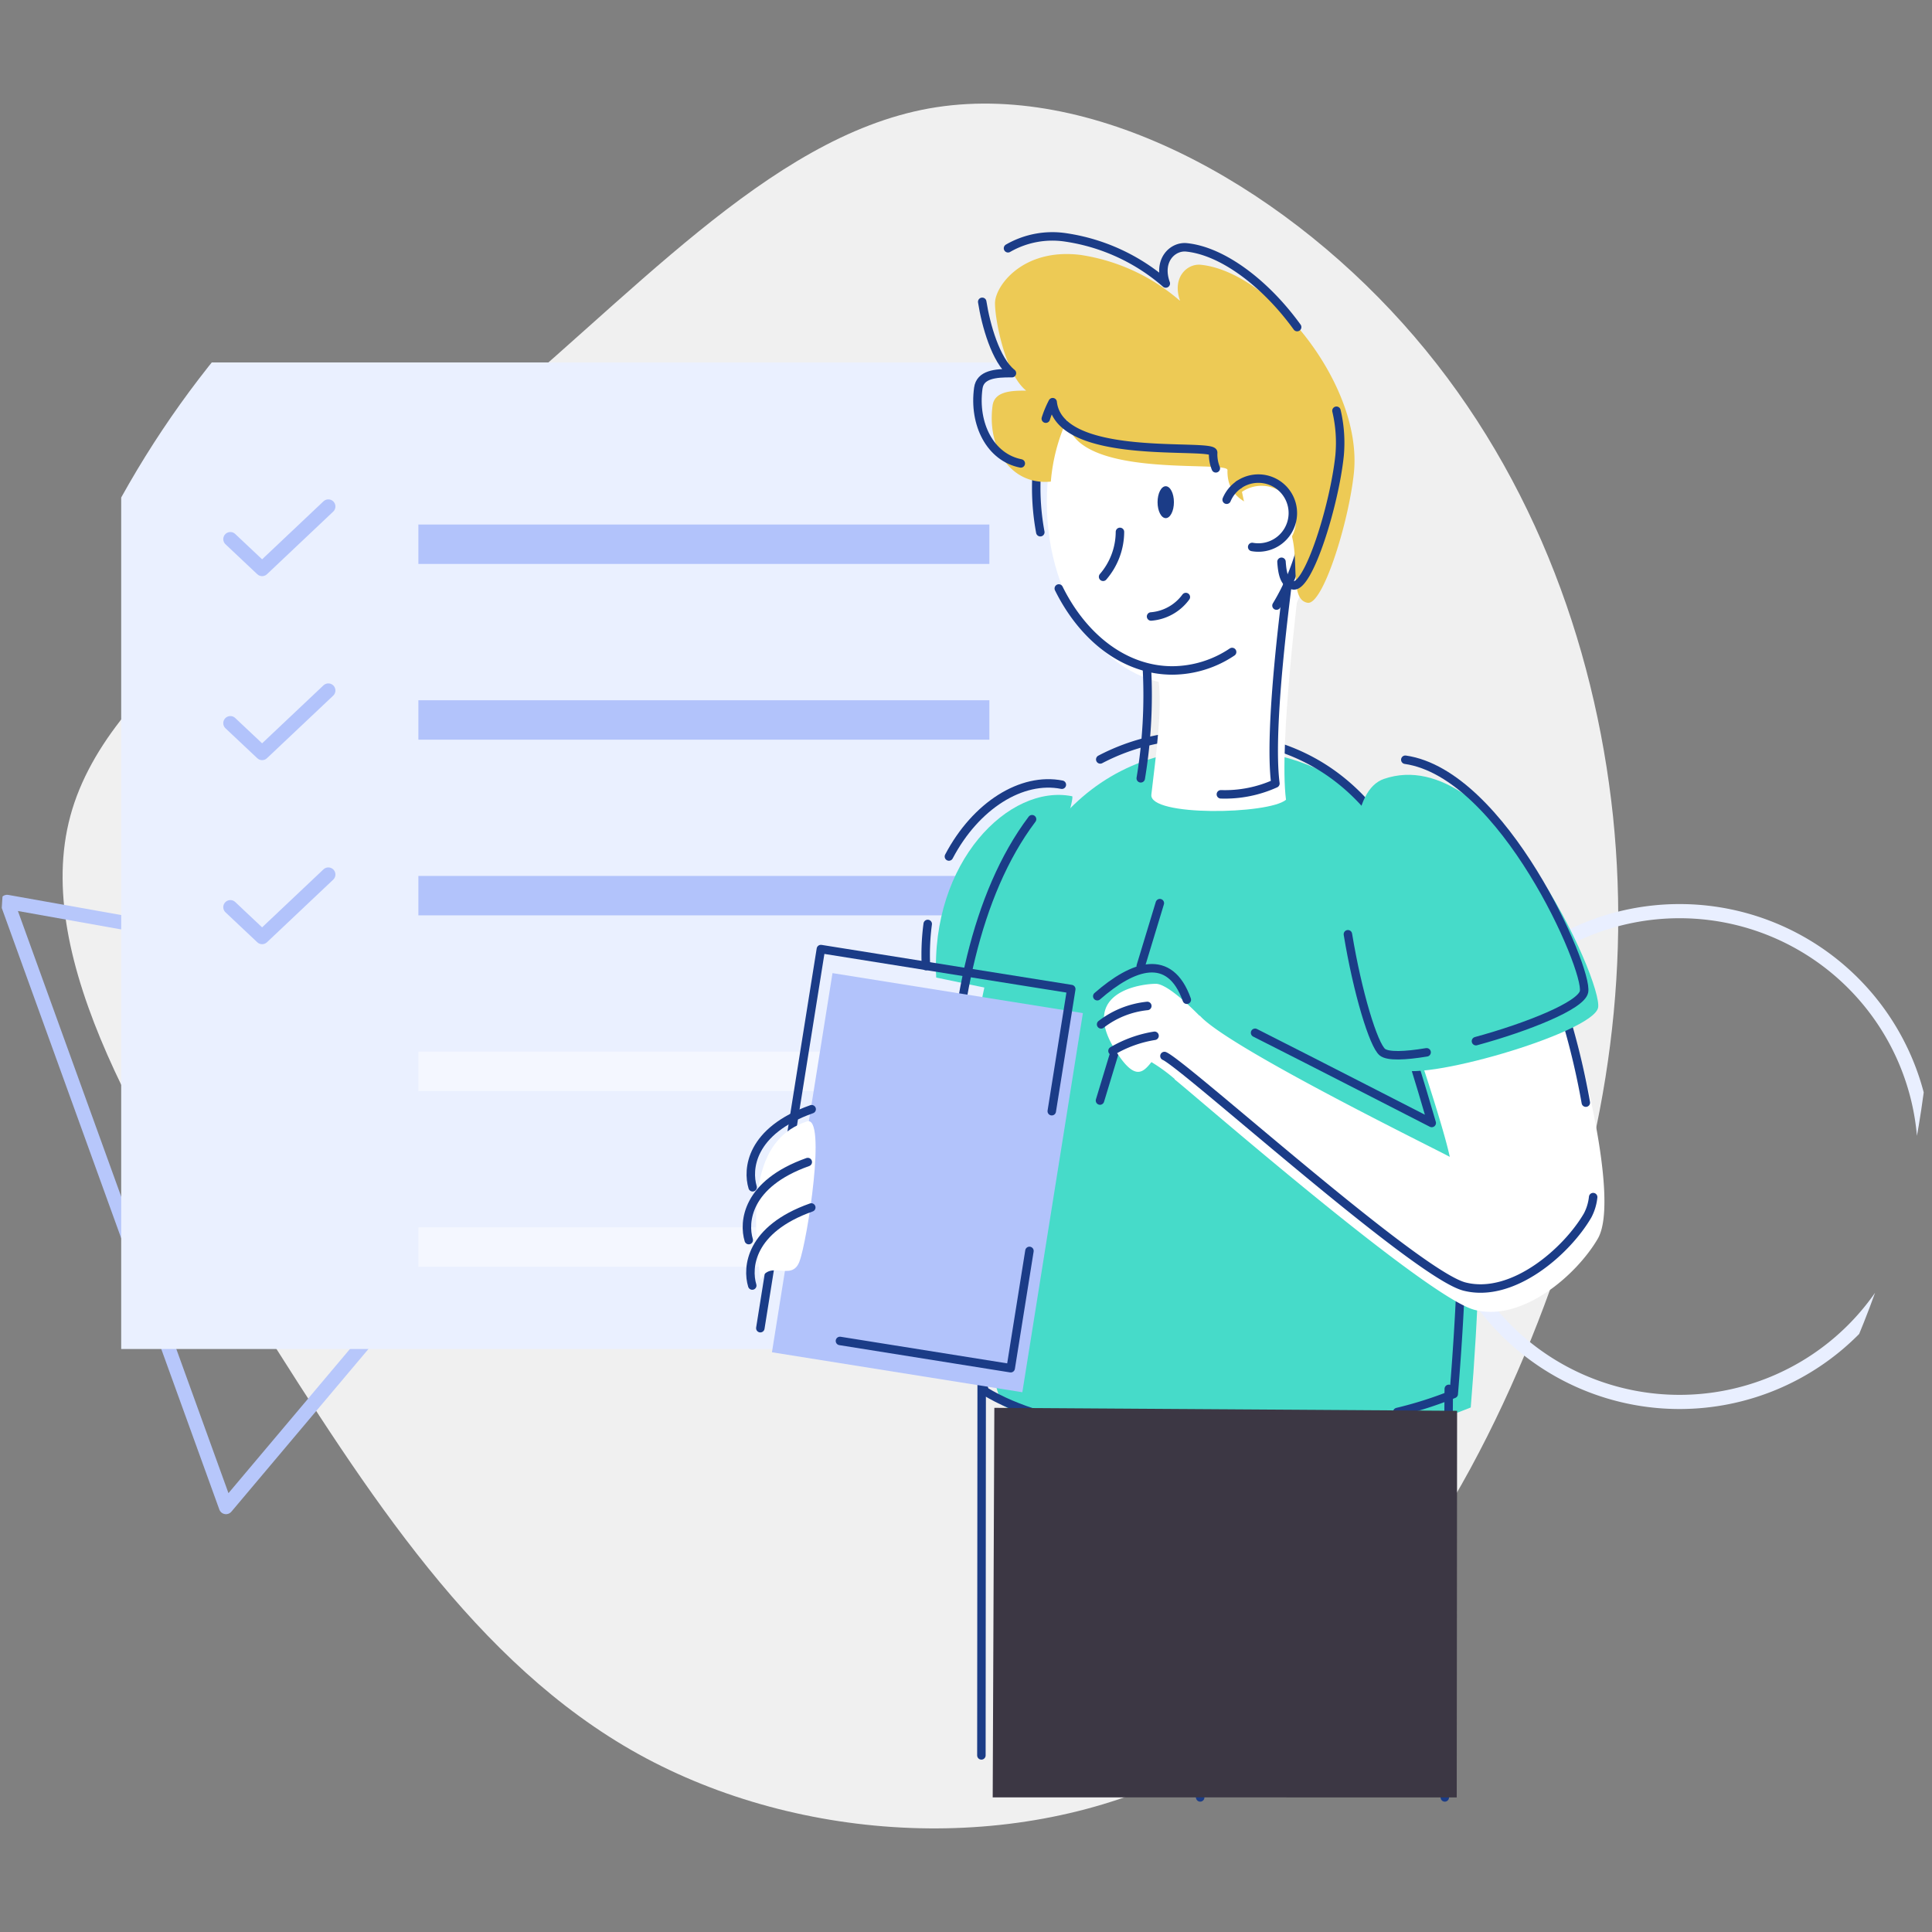 <svg xmlns="http://www.w3.org/2000/svg" xmlns:xlink="http://www.w3.org/1999/xlink" width="130" height="130" viewBox="0 0 130 130"><rect x="0" y="0" width="130" height="130" fill="#808080" stroke="none"/><defs><clipPath id="a"><circle cx="65" cy="65" r="65" transform="translate(260 8677)" fill="#fff" stroke="#707070" stroke-width="1"/></clipPath></defs><g transform="translate(-260 -8677)" clip-path="url(#a)"><g transform="translate(260 8683.971)"><path d="M94.39,14.788c8.483,9.453,12.9,21.387,14.146,33.164,1.218,11.776-.745,23.418-5.506,35.172-4.738,11.731-12.273,23.576-23.35,29.148-11.1,5.572-25.764,4.85-36.729-1.218-10.939-6.069-18.2-17.507-25.672-29.351S2.117,57.607,4.735,47.929s15.522-16.761,26.6-25.764C42.41,13.186,51.638,2.289,62.511.326,73.386-1.614,85.907,5.335,94.39,14.788Z" fill="#f0f0f0"/><path d="M15.206,94.438,7.841,74.077.477,53.715l21.316,3.8,21.316,3.8L29.157,77.88Z" fill="none" stroke="#b7c7fb" stroke-linecap="round" stroke-linejoin="round" stroke-width="0.953"/><path d="M8.155,17.418H77.1V83.8H8.155Z" fill="#eaf0ff" fill-rule="evenodd"/><path d="M28.152,28.324H66.573v2.652H28.152Z" fill="#b2c3fb" fill-rule="evenodd"/><path d="M28.152,40.147H66.573V42.8H28.152Z" fill="#b2c3fb" fill-rule="evenodd"/><path d="M28.152,51.97H66.573v2.652H28.152Z" fill="#b2c3fb" fill-rule="evenodd"/><path d="M22.093,27.108l-4.456,4.211L15.5,29.305" fill="none" stroke="#b2c3fb" stroke-linecap="round" stroke-linejoin="round" stroke-width="0.953"/><path d="M22.093,39.491,17.637,43.7,15.5,41.688" fill="none" stroke="#b2c3fb" stroke-linecap="round" stroke-linejoin="round" stroke-width="0.953"/><path d="M22.093,51.873l-4.456,4.211L15.5,54.07" fill="none" stroke="#b2c3fb" stroke-linecap="round" stroke-linejoin="round" stroke-width="0.953"/><path d="M28.152,63.793H66.573v2.652H28.152Z" fill="#f4f7ff" fill-rule="evenodd"/><path d="M28.152,75.616H66.573v2.652H28.152Z" fill="#f4f7ff" fill-rule="evenodd"/><path d="M96.5,70.85a16.512,16.512,0,1,1,16.512,16.512A16.512,16.512,0,0,1,96.5,70.85Z" fill="none" stroke="#e9efff" stroke-linecap="round" stroke-linejoin="round" stroke-width="0.953"/><path d="M72.139,46.606c-4.242-.847-9.514,4.422-9.145,12.2l5.118,1.063S72.508,46.68,72.139,46.606Z" fill="#46dbc9" fill-rule="evenodd"/><path d="M62.424,55.2a15.6,15.6,0,0,0-.118,2.834" fill="none" stroke="#1b3c87" stroke-linecap="round" stroke-linejoin="round" stroke-width="0.57"/><path d="M71.45,45.831c-2.686-.536-5.786,1.38-7.6,4.831" fill="none" stroke="#1b3c87" stroke-linecap="round" stroke-linejoin="round" stroke-width="0.57"/><path d="M81.978,43.425c16.014,0,19.112,18.516,16.985,44.309-6.943,2.912-24,4.4-31.543-.187C63.873,77.619,61.814,43.425,81.978,43.425Z" fill="#46dbc9" fill-rule="evenodd"/><path d="M70.438,26.812c0-6.795,4.1-12.3,9.164-12.3s9.163,5.508,9.163,12.3-4.1,12.3-9.163,12.3S70.438,33.607,70.438,26.812Z" fill="#fff" fill-rule="evenodd"/><path d="M77.89,26.82c0-.594.246-1.074.55-1.074s.55.481.55,1.074-.246,1.073-.55,1.073S77.89,27.413,77.89,26.82Z" fill="#1b3c87" fill-rule="evenodd"/><path d="M75.359,28.819a4.655,4.655,0,0,1-1.134,3.021" fill="none" stroke="#1b3c87" stroke-linecap="round" stroke-linejoin="round" stroke-width="0.57"/><path d="M77.453,34.511a3.214,3.214,0,0,0,2.34-1.309" fill="none" stroke="#1b3c87" stroke-linecap="round" stroke-linejoin="round" stroke-width="0.57"/><path d="M94.678,63.171c.518,1.48,1.66,5.421,1.66,5.421s-8.086-4.15-11.887-6.069" fill="none" stroke="#1b3c87" stroke-linecap="round" stroke-linejoin="round" stroke-width="0.57"/><path d="M74.981,63.9l-.965,3.183" fill="none" stroke="#1b3c87" stroke-linecap="round" stroke-linejoin="round" stroke-width="0.57"/><path d="M78.043,53.8l-1.285,4.234" fill="none" stroke="#1b3c87" stroke-linecap="round" stroke-linejoin="round" stroke-width="0.57"/><path d="M84.5,89.445c-6.76.432-14-.227-18.23-2.805-2.648-7.414-4.467-28.356,3.175-38.489" fill="none" stroke="#1b3c87" stroke-linecap="round" stroke-linejoin="round" stroke-width="0.57"/><path d="M74.034,44.129a14.118,14.118,0,0,1,6.8-1.612c16.014,0,19.112,18.516,16.985,44.309a26.6,26.6,0,0,1-3.8,1.215" fill="none" stroke="#1b3c87" stroke-linecap="round" stroke-linejoin="round" stroke-width="0.57"/><path d="M97.485,86.483c0,1.722-.267,27.491-.267,27.491" fill="none" stroke="#1b3c87" stroke-linecap="round" stroke-linejoin="round" stroke-width="0.57"/><path d="M77.774,59.227c-.965,0-5.14.532-2.777,4.392,1.354,2.212,1.913,1.576,2.481.876a11.338,11.338,0,0,1,1.564,1.138l-.009.022c1.194.931,16.952,14.689,20.193,15.513s6.885-2.38,8.286-4.791c1.547-2.659-1.386-13.445-1.9-14.634s-10,2.635-10,2.635,1.536,4.595,1.941,6.494c-.894-.5-14.987-7.391-16.823-9.509,0,.006-.006.017-.01.023C80.043,60.7,78.517,59.227,77.774,59.227Z" fill="#fff" fill-rule="evenodd"/><path d="M66.055,86.232l-.019,24.913" fill="none" stroke="#1b3c87" stroke-linecap="round" stroke-linejoin="round" stroke-width="0.57"/><path d="M77.992,102.043c.877,3.748,1.838,7.9,2.766,11.93" fill="none" stroke="#1b3c87" stroke-linecap="round" stroke-linejoin="round" stroke-width="0.57"/><path d="M87.453,31.906c-.052.626-1.408,11.182-.921,14.938-1.165.991-9.226,1.137-9.06-.348.278-2.487.87-6.347.365-8.313" fill="#fff" fill-rule="evenodd"/><path d="M76.759,45.4a34.076,34.076,0,0,0,.415-7.392" fill="none" stroke="#1b3c87" stroke-linecap="round" stroke-linejoin="round" stroke-width="0.57"/><path d="M86.632,32.319c-.052.626-1.3,9.673-.813,13.429a8.241,8.241,0,0,1-3.669.729" fill="none" stroke="#1b3c87" stroke-linecap="round" stroke-linejoin="round" stroke-width="0.57"/><path d="M82.906,36.9a7.274,7.274,0,0,1-4.018,1.242c-3.192,0-6-2.191-7.644-5.515" fill="none" stroke="#1b3c87" stroke-linecap="round" stroke-linejoin="round" stroke-width="0.57"/><path d="M70,28.84a16.371,16.371,0,0,1-.274-3c0-6.8,4.1-12.3,9.164-12.3s9.163,5.508,9.163,12.3a14.975,14.975,0,0,1-2.161,7.937" fill="none" stroke="#1b3c87" stroke-linecap="round" stroke-linejoin="round" stroke-width="0.57"/><path d="M87.979,33.588c1.028.186,2.765-5.367,3.119-8.716.631-5.967-5.627-13.558-10.3-14.027-.918-.092-1.954.852-1.391,2.433a13.188,13.188,0,0,0-6.672-3.092c-3.9-.5-5.784,2.09-5.784,3.245s.7,4.768,2.1,5.884c-1.131-.014-2.137.09-2.263,1.006C66.4,23.144,68,25.7,70.708,25.435a12.475,12.475,0,0,1,1.087-4.167c.453,4.077,10.818,2.711,10.8,3.391-.079,2.622,3.034,2.622,3.141,2.687C88.138,28.787,86.341,33.29,87.979,33.588Z" fill="#edca55" fill-rule="evenodd"/><path d="M66.091,13.338c.243,1.557.907,3.936,2,4.8-1.13-.014-2.137.09-2.263,1.006-.334,2.432.807,4.661,2.859,5.068" fill="none" stroke="#1b3c87" stroke-linecap="round" stroke-linejoin="round" stroke-width="0.57"/><path d="M87.282,15.038c-2.1-2.908-4.993-5.118-7.447-5.365-.918-.092-1.955.852-1.392,2.432a13.177,13.177,0,0,0-6.672-3.092,5.974,5.974,0,0,0-3.944.721" fill="none" stroke="#1b3c87" stroke-linecap="round" stroke-linejoin="round" stroke-width="0.57"/><path d="M86.229,30.83c.057.843.205,1.48.788,1.586,1.028.187,2.765-5.366,3.119-8.716a9.385,9.385,0,0,0-.209-3.033" fill="none" stroke="#1b3c87" stroke-linecap="round" stroke-linejoin="round" stroke-width="0.57"/><path d="M70.37,21.2a6.853,6.853,0,0,1,.462-1.109c.453,4.077,10.818,2.711,10.8,3.391a2.5,2.5,0,0,0,.178,1.06" fill="none" stroke="#1b3c87" stroke-linecap="round" stroke-linejoin="round" stroke-width="0.57"/><path d="M83.568,26.127a2.319,2.319,0,1,1,.9,4.19" fill="#fff" fill-rule="evenodd"/><path d="M83.357,25.643a2.319,2.319,0,1,1,.9,4.19" fill="none" stroke="#1b3c87" stroke-linecap="round" stroke-linejoin="round" stroke-width="0.57"/><path d="M56.017,58.508,72.865,61.2l-4.074,25.51-16.848-2.69Z" fill="#b2c3fb" fill-rule="evenodd"/><path d="M51.161,82.4l4.074-25.51,16.848,2.691L70.771,67.8" fill="none" stroke="#1b3c87" stroke-linecap="round" stroke-linejoin="round" stroke-width="0.57"/><path d="M69.269,77.2l-1.261,7.893-11.49-1.835" fill="none" stroke="#1b3c87" stroke-linecap="round" stroke-linejoin="round" stroke-width="0.57"/><path d="M51.177,79.159c-.767-5.8-.177-9.592,3.125-10.673,1.333-.436.02,8.039-.511,9.434S51.806,77.724,51.177,79.159Z" fill="#fff" fill-rule="evenodd"/><path d="M50.643,72.918c-.366-1.2-.157-3.789,3.972-5.253" fill="none" stroke="#1b3c87" stroke-linecap="round" stroke-linejoin="round" stroke-width="0.57"/><path d="M50.382,76.473c-.366-1.2-.157-3.789,3.972-5.252" fill="none" stroke="#1b3c87" stroke-linecap="round" stroke-linejoin="round" stroke-width="0.57"/><path d="M50.617,79.53c-.366-1.2-.157-3.79,3.972-5.253" fill="none" stroke="#1b3c87" stroke-linecap="round" stroke-linejoin="round" stroke-width="0.57"/><path d="M82.539,26.654a2.329,2.329,0,0,1,.819-1.011" fill="none" stroke="#1b3c87" stroke-linecap="round" stroke-linejoin="round" stroke-width="0.57"/><path d="M107.2,73.58a3.42,3.42,0,0,1-.369,1.228c-1.4,2.411-5.047,5.616-8.286,4.791S79.739,64.693,78.353,64.086" fill="none" stroke="#1b3c87" stroke-linecap="round" stroke-linejoin="round" stroke-width="0.57"/><path d="M104.928,60.174a50.369,50.369,0,0,1,1.779,7.049" fill="none" stroke="#1b3c87" stroke-linecap="round" stroke-linejoin="round" stroke-width="0.57"/><path d="M79.858,60.3c-1.147-3.22-3.618-2.337-6.025-.238" fill="none" stroke="#1b3c87" stroke-linecap="round" stroke-linejoin="round" stroke-width="0.57"/><path d="M77.2,60.717a6.091,6.091,0,0,0-3.109,1.239" fill="none" stroke="#1b3c87" stroke-linecap="round" stroke-linejoin="round" stroke-width="0.57"/><path d="M77.687,62.725a8.081,8.081,0,0,0-2.829,1.017" fill="none" stroke="#1b3c87" stroke-linecap="round" stroke-linejoin="round" stroke-width="0.57"/><path d="M93.131,45.437c7.523-2.557,14.757,13.694,14.4,15.4s-12.2,5.14-13.561,4.064S88.774,46.919,93.131,45.437Z" fill="#46dbc9" fill-rule="evenodd"/><path d="M95.994,63.837c-1.467.245-2.6.284-2.971-.006-.6-.473-1.677-4-2.326-7.938" fill="none" stroke="#1b3c87" stroke-linecap="round" stroke-linejoin="round" stroke-width="0.57"/><path d="M94.56,44.15c6.6.949,12.341,14.094,12.024,15.616-.193.929-3.806,2.375-7.27,3.32" fill="none" stroke="#1b3c87" stroke-linecap="round" stroke-linejoin="round" stroke-width="0.57"/><path d="M98.02,113.973l.025-26.014-31.138-.2-.11,26.212Z" fill="#3c3744" fill-rule="evenodd"/></g></g></svg>